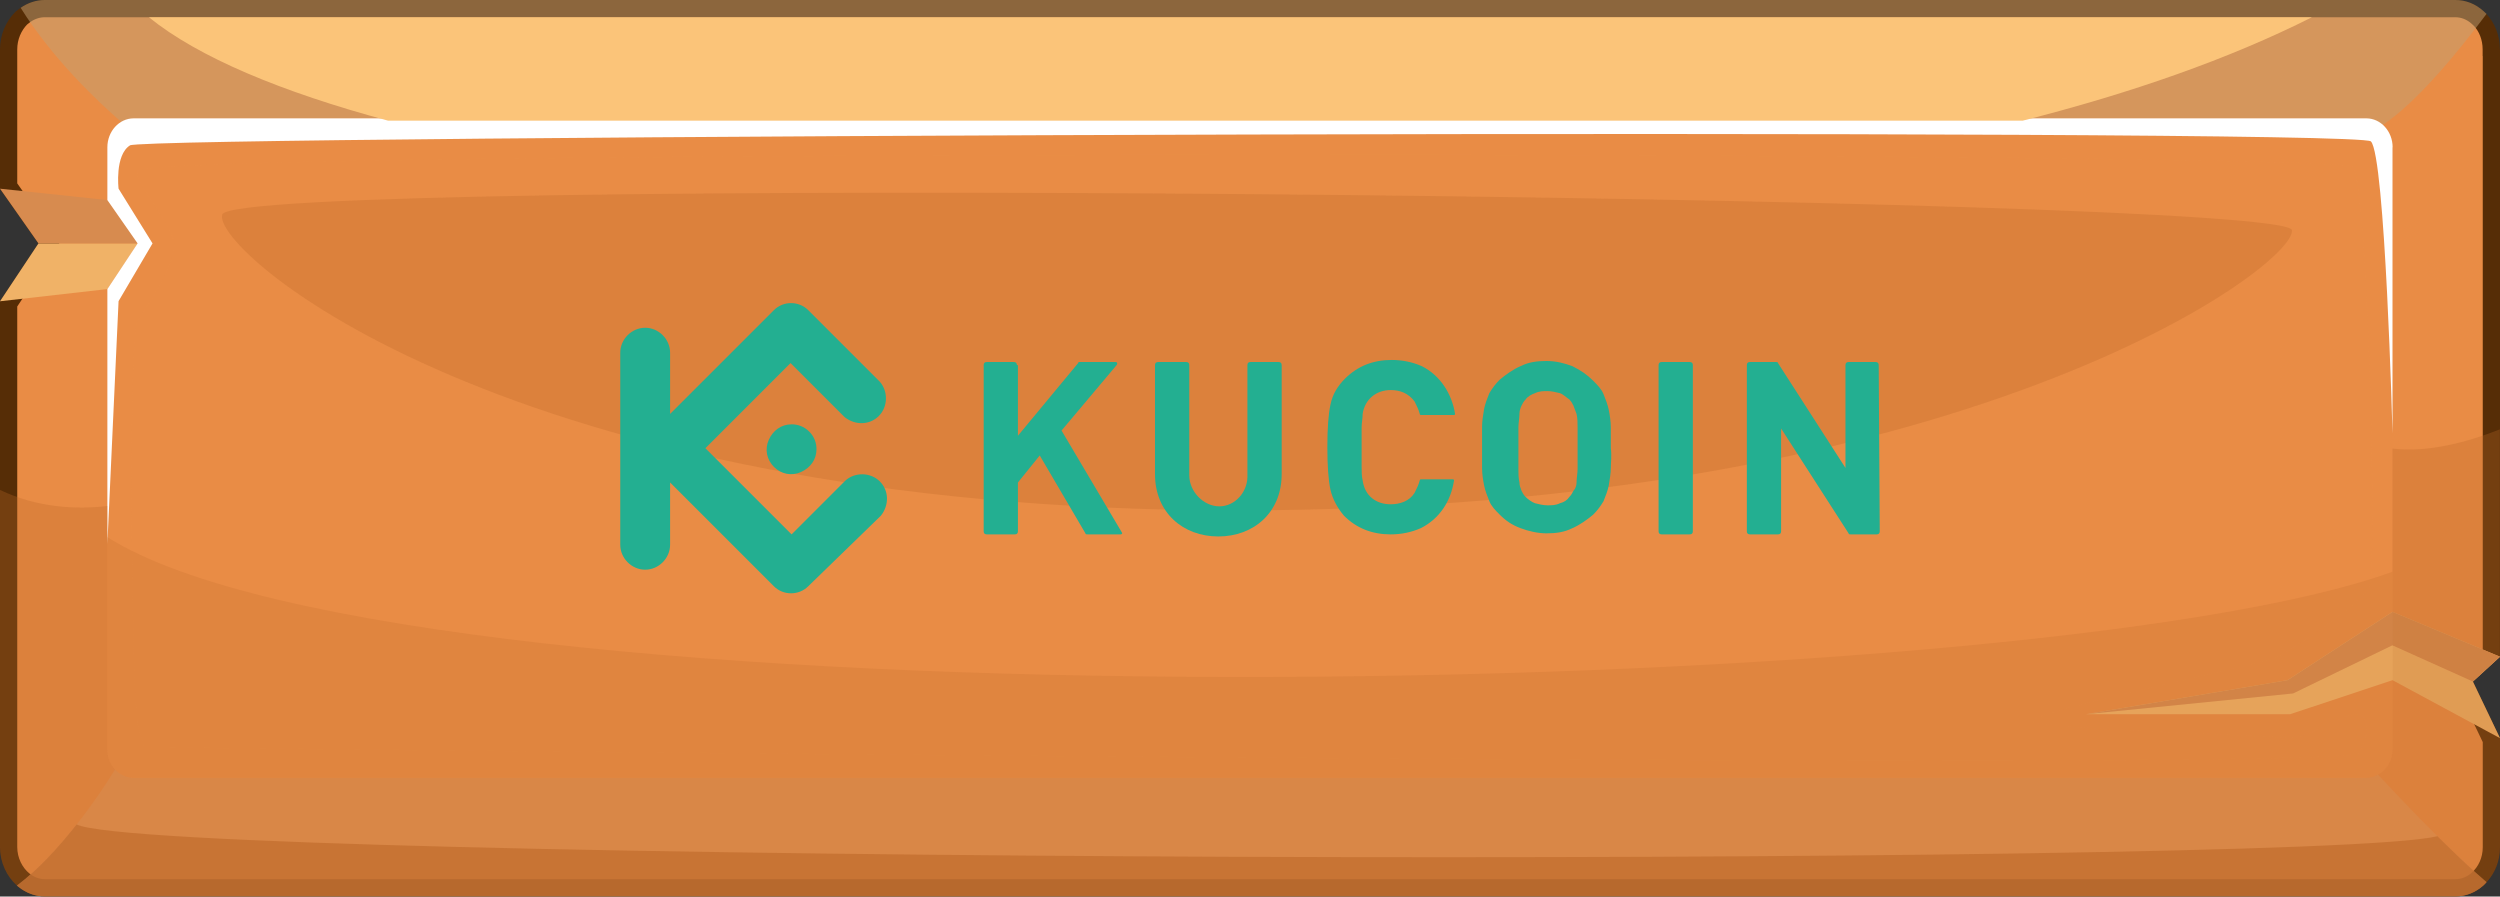 <svg width="290" height="104" viewBox="0 0 290 104" fill="none" xmlns="http://www.w3.org/2000/svg">
<rect x="0" y="0" width="290" height="104" fill="#333333" stroke="none"/>
<path d="M286.179 78.32L285.632 78.821L285.952 79.49L289 85.855V98.258C289 99.79 288.368 101.107 287.387 101.98C286.662 102.624 285.769 102.984 284.819 102.984H5.21C4.319 102.984 3.482 102.662 2.792 102.108C1.729 101.247 1 99.832 1 98.242V35.25L5.292 28.805L5.671 28.236L5.278 27.676L1 21.588V5.742C1 4.301 1.566 3.027 2.458 2.114C2.53 2.057 2.592 2.007 2.647 1.962C2.762 1.868 2.848 1.799 2.943 1.734L2.943 1.734L2.953 1.727C3.623 1.261 4.393 1 5.196 1H284.804C285.768 1 286.647 1.359 287.373 2.004L287.38 2.01L287.386 2.016C287.486 2.101 287.578 2.189 287.699 2.308C288.475 3.131 288.986 4.355 288.986 5.727V6.113L289 6.129V75.738L286.179 78.32Z" fill="#E98C45" stroke="#562D06" stroke-width="2"/>
<g style="mix-blend-mode:screen">
<path d="M277.531 17.084V86.916C277.531 88.761 276.16 90.272 274.486 90.272H15.5C13.826 90.272 12.455 88.761 12.455 86.916V33.532L15.962 28.235L12.455 23.208V17.084C12.455 15.239 13.826 13.728 15.5 13.728H274.5C276.174 13.728 277.545 15.239 277.545 17.084H277.531Z" fill="#E98C45"/>
</g>
<path d="M12.455 33.532L0 34.948L4.46 28.235H15.976L12.455 33.532Z" fill="#F0B267"/>
<path d="M0 21.888L12.455 23.208L15.976 28.235H4.46L0 21.888Z" fill="#D78B4F"/>
<path d="M286.854 79.058L290 85.627L277.531 78.899L265.667 82.844H241.999L265.35 78.899L277.531 70.977L290 76.179L286.854 79.058Z" fill="#F0B267"/>
<path d="M286.854 79.058L277.516 74.858L265.999 80.442L241.999 82.844L265.35 78.899L277.531 70.977L290 76.179L286.854 79.058Z" fill="#D78B4F"/>
<path opacity="0.5" d="M288.427 1.623C285.237 5.902 280.475 11.755 276.39 14.507C275.871 14.014 275.221 13.744 274.5 13.744H15.5C14.981 13.744 14.504 13.887 14.086 14.157C11.315 11.755 6.105 6.84 2.396 0.907C3.218 0.334 4.185 0 5.21 0H284.819C286.046 0 287.157 0.461 288.052 1.257C288.182 1.368 288.297 1.479 288.427 1.607V1.623Z" fill="#C2A174"/>
<g style="mix-blend-mode:screen">
<path d="M277.531 17.084V50.266C277.531 50.266 276.679 17.991 275.02 16.4C273.345 14.809 16.871 15.716 15.082 16.861C13.292 17.991 13.754 21.888 13.754 21.888L17.694 28.235L13.754 34.932L12.455 63.087V33.532L15.962 28.235L12.455 23.208V17.084C12.455 15.239 13.826 13.728 15.5 13.728H274.5C276.174 13.728 277.545 15.239 277.545 17.084H277.531Z" fill="white"/>
</g>
<g style="mix-blend-mode:screen" opacity="0.5">
<path d="M15.976 19.836C15.399 21.061 19.974 25.881 20.191 28.235C20.407 30.589 17.16 35.393 15.976 37.222C14.793 39.052 15.298 81.174 15.976 83.925L16.655 86.677C16.655 86.677 272.104 89.652 273.562 87.361C275.019 85.071 274.803 83.146 273.562 82.844C272.321 82.557 267.327 85.946 265.249 85.612C263.171 85.293 236.789 84.609 235.764 83.687C234.725 82.764 262.146 77.054 263.806 76.354C265.465 75.654 273.778 70.166 274.817 68.114C275.857 66.046 274.615 21.188 272.941 19.359C271.281 17.529 17.16 17.291 15.976 19.82V19.836Z" fill="#E98C45"/>
</g>
<g style="mix-blend-mode:multiply" opacity="0.2">
<path d="M277.531 66.332V86.9C277.531 88.745 276.16 90.256 274.486 90.256H15.5C13.826 90.256 12.455 88.745 12.455 86.9V62.308C48.29 84.943 235.735 81.587 277.531 66.316V66.332Z" fill="#BD6828"/>
</g>
<g style="mix-blend-mode:screen" opacity="0.3">
<path d="M25.79 24.863C24.333 28.871 58.609 59.206 143.34 59.206C228.072 59.206 266.288 30.828 265.869 26.708C265.451 22.588 27.45 20.297 25.776 24.878L25.79 24.863Z" fill="#BD6828"/>
</g>
<path d="M268.182 2C258.55 6.853 247.157 10.816 234.623 14H45.026C32.608 10.663 22.962 6.616 17.273 2H268.182Z" fill="#FBC479"/>
<g style="mix-blend-mode:multiply" opacity="0.3">
<path d="M290 76.179L286.854 79.058L290 85.627V98.258C290 99.88 289.408 101.312 288.427 102.346C288.297 102.489 288.182 102.616 288.052 102.727C287.157 103.523 286.031 103.984 284.819 103.984H5.21C4.07 103.984 3.016 103.57 2.165 102.886C2.093 102.839 2.035 102.775 1.963 102.727C0.765 101.662 0 100.039 0 98.258V56.836C4.387 58.919 8.89 59.11 12.455 58.697V86.9C12.455 87.838 12.801 88.666 13.35 89.27C13.898 89.875 14.678 90.256 15.486 90.256H274.485C274.991 90.256 275.452 90.113 275.856 89.875C276.852 89.318 277.531 88.204 277.531 86.916V52.032C281.442 52.525 286.103 51.348 289.986 49.805V76.179H290Z" fill="#BD6828"/>
</g>
<path opacity="0.6" d="M288.427 102.346C288.297 102.489 288.182 102.616 288.052 102.727C287.157 103.523 286.031 103.984 284.819 103.984H5.21C4.07 103.984 3.016 103.57 2.165 102.886C2.093 102.839 2.035 102.775 1.963 102.727C4.46 100.866 6.841 98.226 8.89 95.633C10.767 93.279 12.311 90.94 13.35 89.254C13.898 89.859 14.678 90.24 15.486 90.24H274.486C274.991 90.24 275.452 90.097 275.857 89.859C277.574 91.704 280.071 94.36 282.741 97.001C284.631 98.862 286.609 100.771 288.427 102.33V102.346Z" fill="#D78B4F"/>
<g style="mix-blend-mode:multiply" opacity="0.6">
<path d="M288.427 102.346C288.297 102.489 288.182 102.616 288.052 102.727C287.157 103.523 286.031 103.984 284.819 103.984H5.21C4.07 103.984 3.016 103.571 2.165 102.887C2.093 102.839 2.035 102.775 1.963 102.727C4.46 100.866 6.841 98.226 8.89 95.633C17.766 100.087 267.342 100.739 282.741 97.001C284.631 98.862 286.609 100.771 288.427 102.33V102.346Z" fill="#BD6828"/>
</g>
<path d="M186.855 51.992C186.855 51.149 186.855 50.306 186.855 49.583C186.855 48.861 186.734 48.138 186.614 47.536C186.493 46.933 186.252 46.331 186.012 45.729C185.771 45.127 185.289 44.645 184.807 44.163C184.084 43.44 183.362 42.959 182.398 42.477C181.435 42.115 180.471 41.875 179.387 41.875C178.303 41.875 177.339 41.995 176.376 42.477C175.533 42.838 174.69 43.44 173.967 44.043C173.485 44.524 173.124 45.006 172.763 45.608C172.522 46.211 172.281 46.813 172.16 47.415C172.04 48.138 171.919 48.861 171.919 49.463C171.919 50.185 171.919 51.029 171.919 51.872C171.919 52.715 171.919 53.558 171.919 54.281C171.919 55.003 172.04 55.726 172.16 56.328C172.281 56.93 172.522 57.532 172.763 58.135C173.003 58.737 173.485 59.219 173.967 59.7C174.69 60.423 175.412 60.905 176.376 61.266C177.339 61.628 178.423 61.868 179.387 61.868C180.471 61.868 181.435 61.748 182.398 61.266C183.241 60.905 184.084 60.303 184.807 59.7C185.289 59.219 185.65 58.737 186.012 58.135C186.252 57.532 186.493 56.93 186.614 56.328C186.734 55.605 186.855 54.883 186.855 54.281C186.855 53.678 186.975 52.835 186.855 51.992ZM183 51.992C183 52.956 183 53.799 183 54.401C183 54.883 182.88 55.485 182.88 55.967C182.88 56.328 182.76 56.689 182.519 56.93C182.398 57.171 182.278 57.412 182.037 57.653C181.796 58.014 181.435 58.255 180.953 58.376C180.471 58.617 179.989 58.617 179.507 58.617C179.026 58.617 178.544 58.496 178.062 58.376C177.701 58.255 177.219 57.894 176.978 57.653C176.737 57.412 176.617 57.171 176.496 56.93C176.376 56.569 176.255 56.328 176.255 55.967C176.135 55.485 176.135 54.883 176.135 54.401C176.135 53.799 176.135 52.956 176.135 51.992C176.135 51.029 176.135 50.185 176.135 49.583C176.135 49.101 176.255 48.499 176.255 48.017C176.255 47.656 176.376 47.295 176.496 47.054C176.617 46.813 176.737 46.572 176.978 46.331C177.219 45.97 177.701 45.729 178.062 45.608C178.544 45.367 179.026 45.367 179.507 45.367C179.989 45.367 180.471 45.488 180.953 45.608C181.314 45.729 181.675 46.09 182.037 46.331C182.278 46.572 182.398 46.813 182.519 47.054C182.639 47.415 182.76 47.656 182.88 48.017C183 48.499 183 49.101 183 49.583C183 50.306 183 51.029 183 51.992Z" fill="#23AF91"/>
<path d="M217.93 42.356C217.93 42.116 217.809 41.995 217.568 41.995H214.437C214.196 41.995 214.075 42.116 214.075 42.356V54.281L206.246 42.116C206.246 41.995 206.126 41.995 206.006 41.995H202.994C202.754 41.995 202.633 42.116 202.633 42.356V61.628C202.633 61.869 202.754 61.989 202.994 61.989H206.246C206.487 61.989 206.608 61.869 206.608 61.628V49.704L214.437 61.869C214.437 61.989 214.557 61.989 214.678 61.989H217.689C217.93 61.989 218.05 61.869 218.05 61.628L217.93 42.356Z" fill="#23AF91"/>
<path d="M196.37 42.356C196.37 42.116 196.249 41.995 196.008 41.995H192.756C192.515 41.995 192.395 42.116 192.395 42.356V61.628C192.395 61.869 192.515 61.989 192.756 61.989H196.008C196.249 61.989 196.37 61.869 196.37 61.628V42.356Z" fill="#23AF91"/>
<path d="M157.948 51.992C157.948 51.029 157.948 50.185 157.948 49.583C157.948 49.101 158.068 48.499 158.068 48.017C158.309 46.331 159.634 45.247 161.32 45.247C162.404 45.247 163.368 45.608 164.091 46.572C164.331 47.054 164.572 47.536 164.693 48.017C164.693 48.017 164.693 48.138 164.813 48.138H168.667C168.667 48.138 168.788 48.138 168.788 48.017C168.427 45.729 167.102 43.561 164.934 42.477C163.85 41.995 162.645 41.754 161.441 41.754C159.273 41.754 157.466 42.477 156.021 43.922C155.178 44.765 154.575 45.729 154.334 46.933C154.094 48.017 153.973 49.704 153.973 51.872C153.973 54.04 154.094 55.726 154.334 56.81C154.575 57.894 155.178 58.978 155.9 59.821C157.346 61.266 159.152 61.989 161.32 61.989C162.525 61.989 163.729 61.748 164.813 61.266C166.981 60.182 168.306 58.135 168.667 55.726C168.667 55.726 168.667 55.605 168.547 55.605H164.813C164.813 55.605 164.693 55.605 164.693 55.726C164.572 56.208 164.331 56.689 164.091 57.171C163.488 58.135 162.404 58.496 161.32 58.496C159.634 58.496 158.309 57.532 158.068 55.726C157.948 55.244 157.948 54.642 157.948 54.16C157.948 53.799 157.948 52.956 157.948 51.992Z" fill="#23AF91"/>
<path d="M117.96 42.356C117.96 42.116 117.84 41.995 117.599 41.995H114.467C114.226 41.995 114.106 42.116 114.106 42.356V61.628C114.106 61.869 114.226 61.989 114.467 61.989H117.719C117.96 61.989 118.08 61.869 118.08 61.628V55.967L120.61 52.835L125.909 61.869C125.909 61.989 126.03 61.989 126.15 61.989H130.004C130.125 61.989 130.245 61.869 130.125 61.748L123.139 49.944L129.523 42.356C129.643 42.236 129.643 41.995 129.402 41.995H125.187C125.187 41.995 125.066 41.995 125.066 42.116L118.08 50.547V42.356H117.96Z" fill="#23AF91"/>
<path d="M141.447 58.737C139.64 58.737 137.954 57.051 137.954 55.124V42.356C137.954 42.116 137.833 41.995 137.593 41.995H134.341C134.1 41.995 133.979 42.116 133.979 42.356V55.003C133.979 59.46 137.231 62.23 141.326 62.23C145.422 62.23 148.674 59.46 148.674 55.003V42.356C148.674 42.116 148.553 41.995 148.312 41.995H145.06C144.819 41.995 144.699 42.116 144.699 42.356V55.003C144.819 57.051 143.254 58.737 141.447 58.737Z" fill="#23AF91"/>
<path fill-rule="evenodd" clip-rule="evenodd" d="M81.826 51.992L91.823 61.989L98.087 55.726C99.171 54.762 100.977 54.762 102.061 55.846C103.145 56.93 103.145 58.617 102.182 59.821L93.751 68.011C92.666 69.095 90.86 69.095 89.776 68.011L77.731 55.967V63.194C77.731 64.759 76.406 66.084 74.841 66.084C73.275 66.084 71.95 64.759 71.95 63.194V40.911C71.95 39.345 73.275 38.02 74.841 38.02C76.406 38.02 77.731 39.345 77.731 40.911V48.017L89.776 35.973C90.86 34.889 92.666 34.889 93.751 35.973L102.061 44.284C103.025 45.368 103.025 47.174 101.941 48.258C100.857 49.342 99.171 49.342 97.966 48.379L91.703 42.116L81.826 51.992ZM91.823 49.222C90.619 49.222 89.655 49.944 89.174 51.029C88.692 52.112 88.933 53.317 89.776 54.16C90.619 55.003 91.823 55.244 92.907 54.762C93.991 54.281 94.714 53.317 94.714 52.112C94.714 51.39 94.473 50.667 93.871 50.065C93.269 49.463 92.546 49.222 91.823 49.222Z" fill="#23AF91"/>
</svg>
